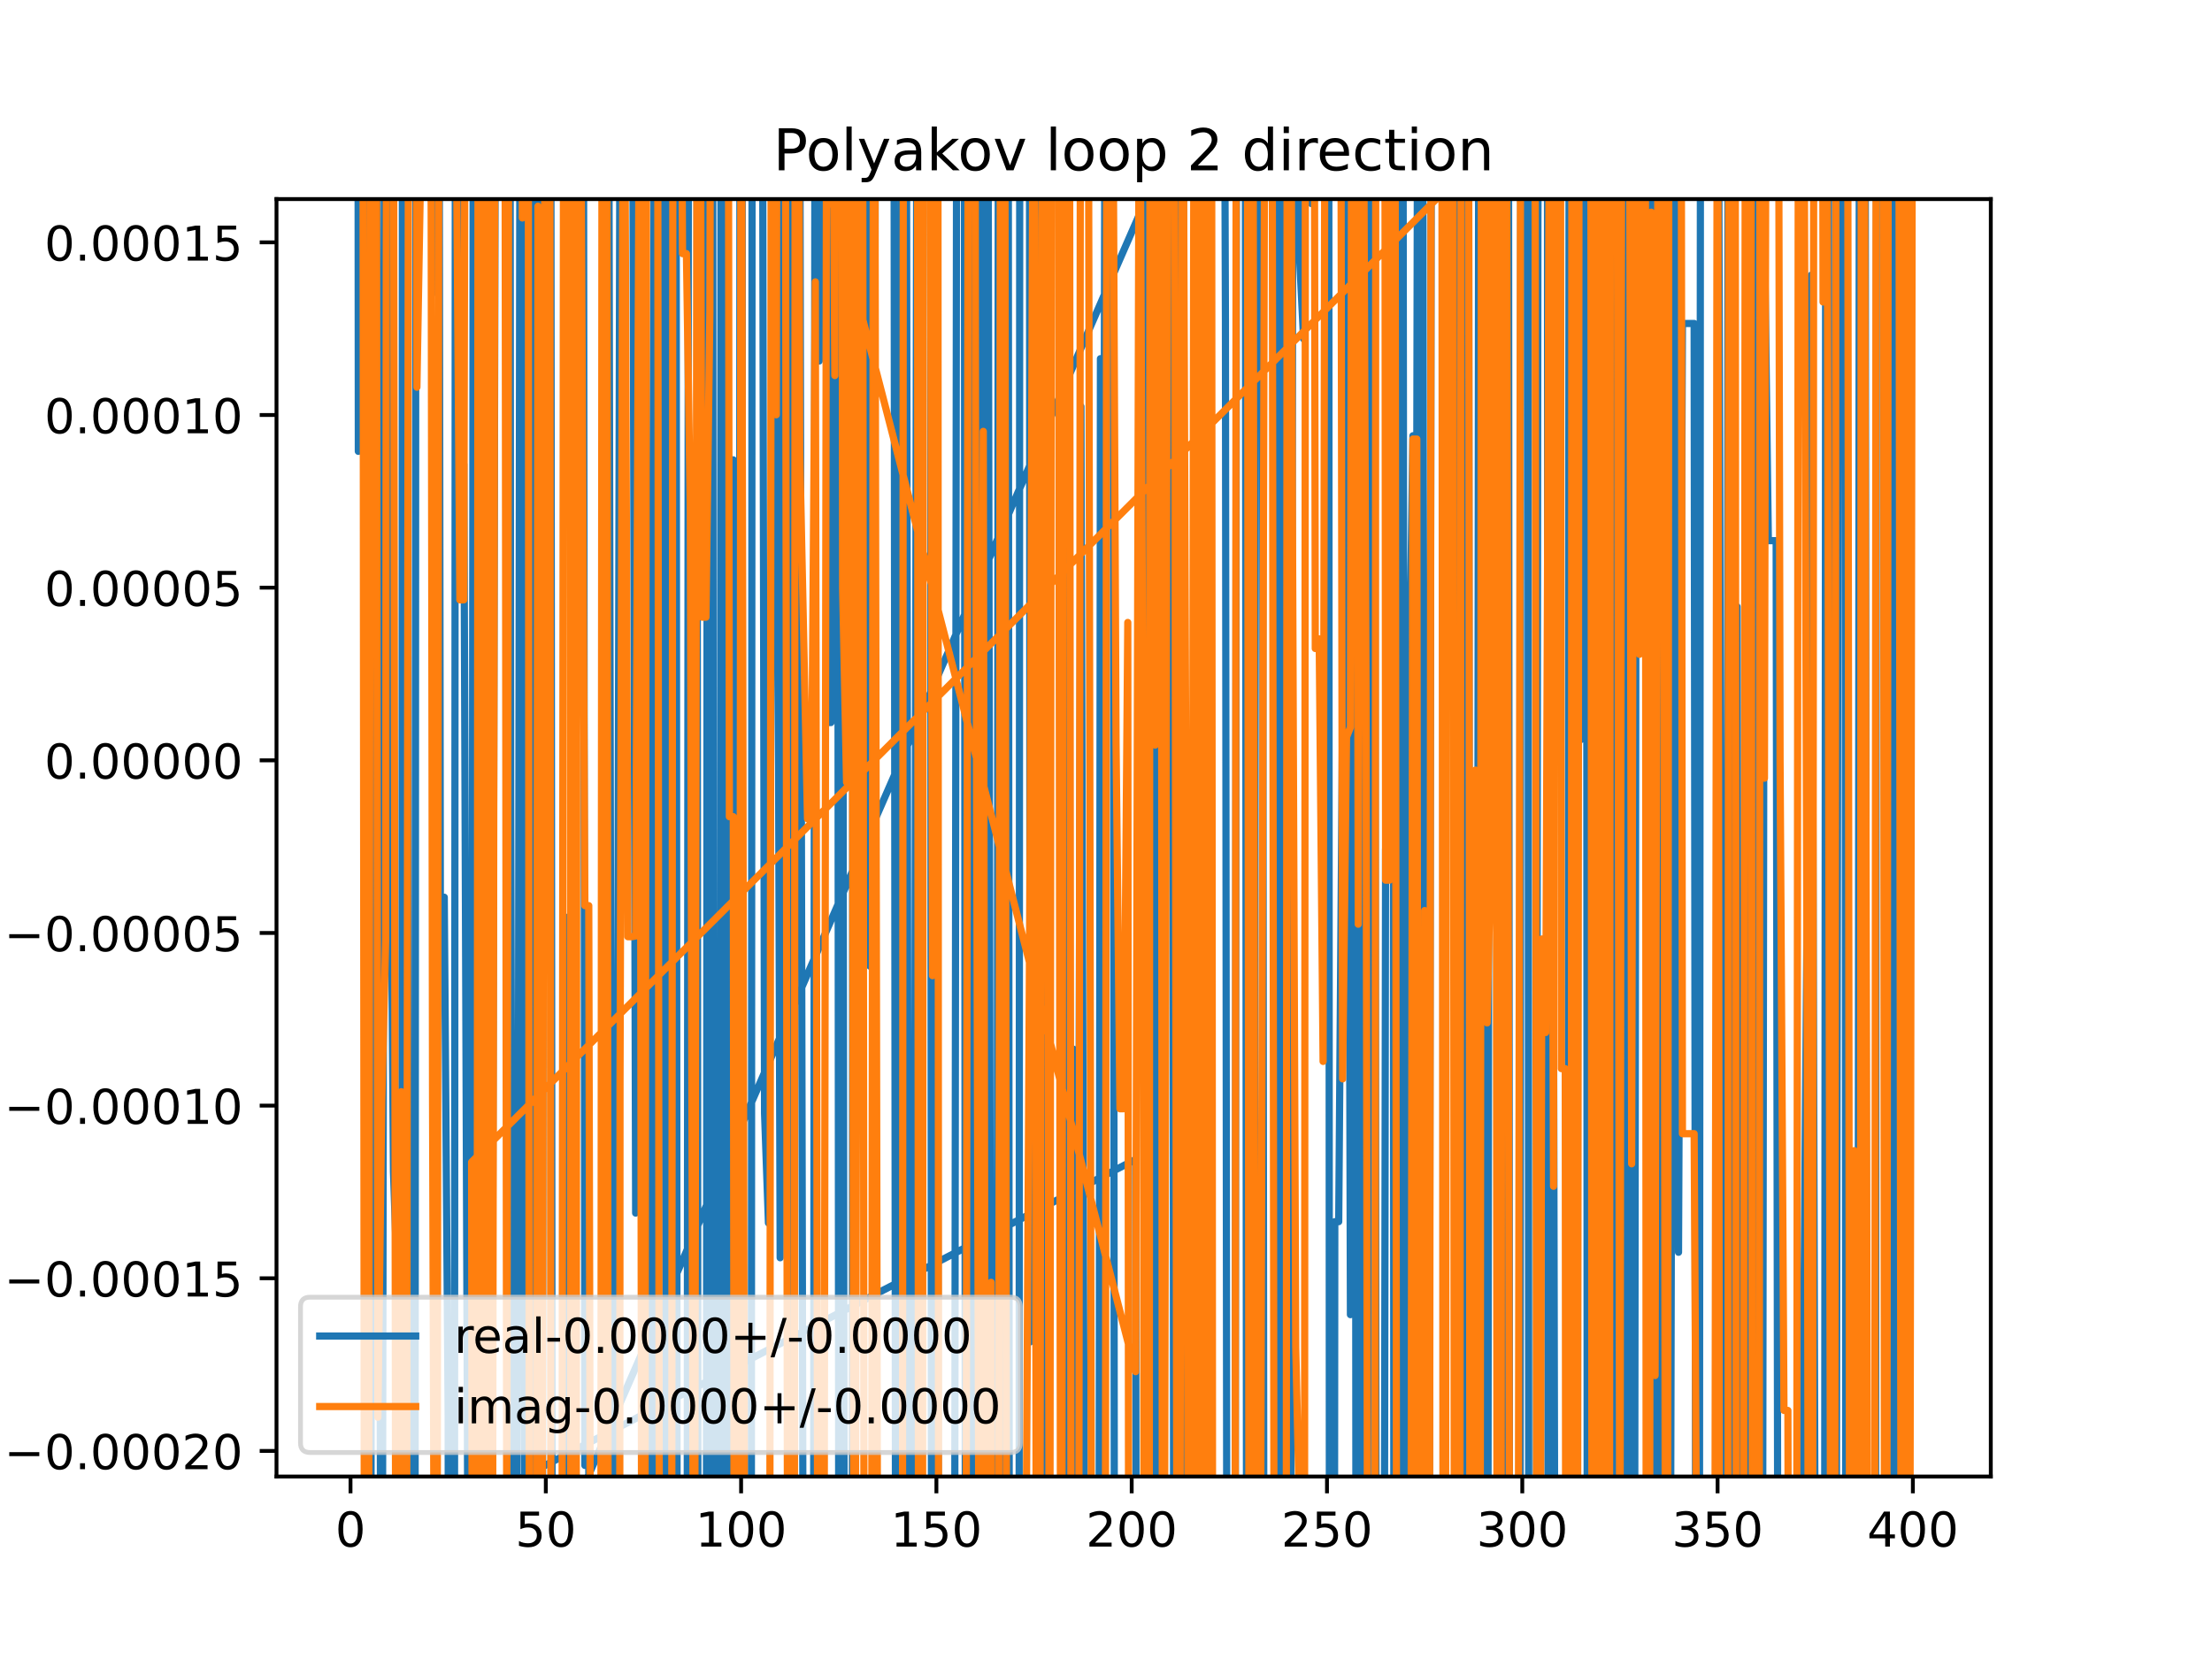 <?xml version="1.0" encoding="utf-8" standalone="no"?>
<!DOCTYPE svg PUBLIC "-//W3C//DTD SVG 1.1//EN"
  "http://www.w3.org/Graphics/SVG/1.1/DTD/svg11.dtd">
<!-- Created with matplotlib (https://matplotlib.org/) -->
<svg height="345.6pt" version="1.1" viewBox="0 0 460.8 345.6" width="460.8pt" xmlns="http://www.w3.org/2000/svg" xmlns:xlink="http://www.w3.org/1999/xlink">
 <defs>
  <style type="text/css">
*{stroke-linecap:butt;stroke-linejoin:round;}
  </style>
 </defs>
 <g id="figure_1">
  <g id="patch_1">
   <path d="M 0 345.6 
L 460.8 345.6 
L 460.8 0 
L 0 0 
z
" style="fill:#ffffff;"/>
  </g>
  <g id="axes_1">
   <g id="patch_2">
    <path d="M 57.6 307.584 
L 414.72 307.584 
L 414.72 41.472 
L 57.6 41.472 
z
" style="fill:#ffffff;"/>
   </g>
   <g id="matplotlib.axis_1">
    <g id="xtick_1">
     <g id="line2d_1">
      <defs>
       <path d="M 0 0 
L 0 3.5 
" id="m5daf666ba9" style="stroke:#000000;stroke-width:0.8;"/>
      </defs>
      <g>
       <use style="stroke:#000000;stroke-width:0.8;" x="73.019" xlink:href="#m5daf666ba9" y="307.584"/>
      </g>
     </g>
     <g id="text_1">
      <!-- 0 -->
      <defs>
       <path d="M 31.781 66.406 
Q 24.172 66.406 20.328 58.906 
Q 16.5 51.422 16.5 36.375 
Q 16.5 21.391 20.328 13.891 
Q 24.172 6.391 31.781 6.391 
Q 39.453 6.391 43.281 13.891 
Q 47.125 21.391 47.125 36.375 
Q 47.125 51.422 43.281 58.906 
Q 39.453 66.406 31.781 66.406 
z
M 31.781 74.219 
Q 44.047 74.219 50.516 64.516 
Q 56.984 54.828 56.984 36.375 
Q 56.984 17.969 50.516 8.266 
Q 44.047 -1.422 31.781 -1.422 
Q 19.531 -1.422 13.062 8.266 
Q 6.594 17.969 6.594 36.375 
Q 6.594 54.828 13.062 64.516 
Q 19.531 74.219 31.781 74.219 
z
" id="DejaVuSans-48"/>
      </defs>
      <g transform="translate(69.838 322.182)scale(0.1 -0.1)">
       <use xlink:href="#DejaVuSans-48"/>
      </g>
     </g>
    </g>
    <g id="xtick_2">
     <g id="line2d_2">
      <g>
       <use style="stroke:#000000;stroke-width:0.8;" x="113.703" xlink:href="#m5daf666ba9" y="307.584"/>
      </g>
     </g>
     <g id="text_2">
      <!-- 50 -->
      <defs>
       <path d="M 10.797 72.906 
L 49.516 72.906 
L 49.516 64.594 
L 19.828 64.594 
L 19.828 46.734 
Q 21.969 47.469 24.109 47.828 
Q 26.266 48.188 28.422 48.188 
Q 40.625 48.188 47.75 41.5 
Q 54.891 34.812 54.891 23.391 
Q 54.891 11.625 47.562 5.094 
Q 40.234 -1.422 26.906 -1.422 
Q 22.312 -1.422 17.547 -0.641 
Q 12.797 0.141 7.719 1.703 
L 7.719 11.625 
Q 12.109 9.234 16.797 8.062 
Q 21.484 6.891 26.703 6.891 
Q 35.156 6.891 40.078 11.328 
Q 45.016 15.766 45.016 23.391 
Q 45.016 31 40.078 35.438 
Q 35.156 39.891 26.703 39.891 
Q 22.75 39.891 18.812 39.016 
Q 14.891 38.141 10.797 36.281 
z
" id="DejaVuSans-53"/>
      </defs>
      <g transform="translate(107.34 322.182)scale(0.1 -0.1)">
       <use xlink:href="#DejaVuSans-53"/>
       <use x="63.623" xlink:href="#DejaVuSans-48"/>
      </g>
     </g>
    </g>
    <g id="xtick_3">
     <g id="line2d_3">
      <g>
       <use style="stroke:#000000;stroke-width:0.8;" x="154.386" xlink:href="#m5daf666ba9" y="307.584"/>
      </g>
     </g>
     <g id="text_3">
      <!-- 100 -->
      <defs>
       <path d="M 12.406 8.297 
L 28.516 8.297 
L 28.516 63.922 
L 10.984 60.406 
L 10.984 69.391 
L 28.422 72.906 
L 38.281 72.906 
L 38.281 8.297 
L 54.391 8.297 
L 54.391 0 
L 12.406 0 
z
" id="DejaVuSans-49"/>
      </defs>
      <g transform="translate(144.842 322.182)scale(0.1 -0.1)">
       <use xlink:href="#DejaVuSans-49"/>
       <use x="63.623" xlink:href="#DejaVuSans-48"/>
       <use x="127.246" xlink:href="#DejaVuSans-48"/>
      </g>
     </g>
    </g>
    <g id="xtick_4">
     <g id="line2d_4">
      <g>
       <use style="stroke:#000000;stroke-width:0.8;" x="195.07" xlink:href="#m5daf666ba9" y="307.584"/>
      </g>
     </g>
     <g id="text_4">
      <!-- 150 -->
      <g transform="translate(185.526 322.182)scale(0.1 -0.1)">
       <use xlink:href="#DejaVuSans-49"/>
       <use x="63.623" xlink:href="#DejaVuSans-53"/>
       <use x="127.246" xlink:href="#DejaVuSans-48"/>
      </g>
     </g>
    </g>
    <g id="xtick_5">
     <g id="line2d_5">
      <g>
       <use style="stroke:#000000;stroke-width:0.8;" x="235.753" xlink:href="#m5daf666ba9" y="307.584"/>
      </g>
     </g>
     <g id="text_5">
      <!-- 200 -->
      <defs>
       <path d="M 19.188 8.297 
L 53.609 8.297 
L 53.609 0 
L 7.328 0 
L 7.328 8.297 
Q 12.938 14.109 22.625 23.891 
Q 32.328 33.688 34.812 36.531 
Q 39.547 41.844 41.422 45.531 
Q 43.312 49.219 43.312 52.781 
Q 43.312 58.594 39.234 62.25 
Q 35.156 65.922 28.609 65.922 
Q 23.969 65.922 18.812 64.312 
Q 13.672 62.703 7.812 59.422 
L 7.812 69.391 
Q 13.766 71.781 18.938 73 
Q 24.125 74.219 28.422 74.219 
Q 39.75 74.219 46.484 68.547 
Q 53.219 62.891 53.219 53.422 
Q 53.219 48.922 51.531 44.891 
Q 49.859 40.875 45.406 35.406 
Q 44.188 33.984 37.641 27.219 
Q 31.109 20.453 19.188 8.297 
z
" id="DejaVuSans-50"/>
      </defs>
      <g transform="translate(226.209 322.182)scale(0.1 -0.1)">
       <use xlink:href="#DejaVuSans-50"/>
       <use x="63.623" xlink:href="#DejaVuSans-48"/>
       <use x="127.246" xlink:href="#DejaVuSans-48"/>
      </g>
     </g>
    </g>
    <g id="xtick_6">
     <g id="line2d_6">
      <g>
       <use style="stroke:#000000;stroke-width:0.8;" x="276.437" xlink:href="#m5daf666ba9" y="307.584"/>
      </g>
     </g>
     <g id="text_6">
      <!-- 250 -->
      <g transform="translate(266.893 322.182)scale(0.1 -0.1)">
       <use xlink:href="#DejaVuSans-50"/>
       <use x="63.623" xlink:href="#DejaVuSans-53"/>
       <use x="127.246" xlink:href="#DejaVuSans-48"/>
      </g>
     </g>
    </g>
    <g id="xtick_7">
     <g id="line2d_7">
      <g>
       <use style="stroke:#000000;stroke-width:0.8;" x="317.12" xlink:href="#m5daf666ba9" y="307.584"/>
      </g>
     </g>
     <g id="text_7">
      <!-- 300 -->
      <defs>
       <path d="M 40.578 39.312 
Q 47.656 37.797 51.625 33 
Q 55.609 28.219 55.609 21.188 
Q 55.609 10.406 48.188 4.484 
Q 40.766 -1.422 27.094 -1.422 
Q 22.516 -1.422 17.656 -0.516 
Q 12.797 0.391 7.625 2.203 
L 7.625 11.719 
Q 11.719 9.328 16.594 8.109 
Q 21.484 6.891 26.812 6.891 
Q 36.078 6.891 40.938 10.547 
Q 45.797 14.203 45.797 21.188 
Q 45.797 27.641 41.281 31.266 
Q 36.766 34.906 28.719 34.906 
L 20.219 34.906 
L 20.219 43.016 
L 29.109 43.016 
Q 36.375 43.016 40.234 45.922 
Q 44.094 48.828 44.094 54.297 
Q 44.094 59.906 40.109 62.906 
Q 36.141 65.922 28.719 65.922 
Q 24.656 65.922 20.016 65.031 
Q 15.375 64.156 9.812 62.312 
L 9.812 71.094 
Q 15.438 72.656 20.344 73.438 
Q 25.25 74.219 29.594 74.219 
Q 40.828 74.219 47.359 69.109 
Q 53.906 64.016 53.906 55.328 
Q 53.906 49.266 50.438 45.094 
Q 46.969 40.922 40.578 39.312 
z
" id="DejaVuSans-51"/>
      </defs>
      <g transform="translate(307.576 322.182)scale(0.1 -0.1)">
       <use xlink:href="#DejaVuSans-51"/>
       <use x="63.623" xlink:href="#DejaVuSans-48"/>
       <use x="127.246" xlink:href="#DejaVuSans-48"/>
      </g>
     </g>
    </g>
    <g id="xtick_8">
     <g id="line2d_8">
      <g>
       <use style="stroke:#000000;stroke-width:0.8;" x="357.804" xlink:href="#m5daf666ba9" y="307.584"/>
      </g>
     </g>
     <g id="text_8">
      <!-- 350 -->
      <g transform="translate(348.26 322.182)scale(0.1 -0.1)">
       <use xlink:href="#DejaVuSans-51"/>
       <use x="63.623" xlink:href="#DejaVuSans-53"/>
       <use x="127.246" xlink:href="#DejaVuSans-48"/>
      </g>
     </g>
    </g>
    <g id="xtick_9">
     <g id="line2d_9">
      <g>
       <use style="stroke:#000000;stroke-width:0.8;" x="398.487" xlink:href="#m5daf666ba9" y="307.584"/>
      </g>
     </g>
     <g id="text_9">
      <!-- 400 -->
      <defs>
       <path d="M 37.797 64.312 
L 12.891 25.391 
L 37.797 25.391 
z
M 35.203 72.906 
L 47.609 72.906 
L 47.609 25.391 
L 58.016 25.391 
L 58.016 17.188 
L 47.609 17.188 
L 47.609 0 
L 37.797 0 
L 37.797 17.188 
L 4.891 17.188 
L 4.891 26.703 
z
" id="DejaVuSans-52"/>
      </defs>
      <g transform="translate(388.944 322.182)scale(0.1 -0.1)">
       <use xlink:href="#DejaVuSans-52"/>
       <use x="63.623" xlink:href="#DejaVuSans-48"/>
       <use x="127.246" xlink:href="#DejaVuSans-48"/>
      </g>
     </g>
    </g>
   </g>
   <g id="matplotlib.axis_2">
    <g id="ytick_1">
     <g id="line2d_10">
      <defs>
       <path d="M 0 0 
L -3.5 0 
" id="md04ddd811f" style="stroke:#000000;stroke-width:0.8;"/>
      </defs>
      <g>
       <use style="stroke:#000000;stroke-width:0.8;" x="57.6" xlink:href="#md04ddd811f" y="302.259"/>
      </g>
     </g>
     <g id="text_10">
      <!-- −0.00020 -->
      <defs>
       <path d="M 10.594 35.5 
L 73.188 35.5 
L 73.188 27.203 
L 10.594 27.203 
z
" id="DejaVuSans-8722"/>
       <path d="M 10.688 12.406 
L 21 12.406 
L 21 0 
L 10.688 0 
z
" id="DejaVuSans-46"/>
      </defs>
      <g transform="translate(0.867 306.058)scale(0.1 -0.1)">
       <use xlink:href="#DejaVuSans-8722"/>
       <use x="83.789" xlink:href="#DejaVuSans-48"/>
       <use x="147.412" xlink:href="#DejaVuSans-46"/>
       <use x="179.199" xlink:href="#DejaVuSans-48"/>
       <use x="242.822" xlink:href="#DejaVuSans-48"/>
       <use x="306.445" xlink:href="#DejaVuSans-48"/>
       <use x="370.068" xlink:href="#DejaVuSans-50"/>
       <use x="433.691" xlink:href="#DejaVuSans-48"/>
      </g>
     </g>
    </g>
    <g id="ytick_2">
     <g id="line2d_11">
      <g>
       <use style="stroke:#000000;stroke-width:0.8;" x="57.6" xlink:href="#md04ddd811f" y="266.292"/>
      </g>
     </g>
     <g id="text_11">
      <!-- −0.00015 -->
      <g transform="translate(0.867 270.091)scale(0.1 -0.1)">
       <use xlink:href="#DejaVuSans-8722"/>
       <use x="83.789" xlink:href="#DejaVuSans-48"/>
       <use x="147.412" xlink:href="#DejaVuSans-46"/>
       <use x="179.199" xlink:href="#DejaVuSans-48"/>
       <use x="242.822" xlink:href="#DejaVuSans-48"/>
       <use x="306.445" xlink:href="#DejaVuSans-48"/>
       <use x="370.068" xlink:href="#DejaVuSans-49"/>
       <use x="433.691" xlink:href="#DejaVuSans-53"/>
      </g>
     </g>
    </g>
    <g id="ytick_3">
     <g id="line2d_12">
      <g>
       <use style="stroke:#000000;stroke-width:0.8;" x="57.6" xlink:href="#md04ddd811f" y="230.325"/>
      </g>
     </g>
     <g id="text_12">
      <!-- −0.00010 -->
      <g transform="translate(0.867 234.124)scale(0.1 -0.1)">
       <use xlink:href="#DejaVuSans-8722"/>
       <use x="83.789" xlink:href="#DejaVuSans-48"/>
       <use x="147.412" xlink:href="#DejaVuSans-46"/>
       <use x="179.199" xlink:href="#DejaVuSans-48"/>
       <use x="242.822" xlink:href="#DejaVuSans-48"/>
       <use x="306.445" xlink:href="#DejaVuSans-48"/>
       <use x="370.068" xlink:href="#DejaVuSans-49"/>
       <use x="433.691" xlink:href="#DejaVuSans-48"/>
      </g>
     </g>
    </g>
    <g id="ytick_4">
     <g id="line2d_13">
      <g>
       <use style="stroke:#000000;stroke-width:0.8;" x="57.6" xlink:href="#md04ddd811f" y="194.358"/>
      </g>
     </g>
     <g id="text_13">
      <!-- −0.00005 -->
      <g transform="translate(0.867 198.157)scale(0.1 -0.1)">
       <use xlink:href="#DejaVuSans-8722"/>
       <use x="83.789" xlink:href="#DejaVuSans-48"/>
       <use x="147.412" xlink:href="#DejaVuSans-46"/>
       <use x="179.199" xlink:href="#DejaVuSans-48"/>
       <use x="242.822" xlink:href="#DejaVuSans-48"/>
       <use x="306.445" xlink:href="#DejaVuSans-48"/>
       <use x="370.068" xlink:href="#DejaVuSans-48"/>
       <use x="433.691" xlink:href="#DejaVuSans-53"/>
      </g>
     </g>
    </g>
    <g id="ytick_5">
     <g id="line2d_14">
      <g>
       <use style="stroke:#000000;stroke-width:0.8;" x="57.6" xlink:href="#md04ddd811f" y="158.391"/>
      </g>
     </g>
     <g id="text_14">
      <!-- 0.00000 -->
      <g transform="translate(9.247 162.19)scale(0.1 -0.1)">
       <use xlink:href="#DejaVuSans-48"/>
       <use x="63.623" xlink:href="#DejaVuSans-46"/>
       <use x="95.41" xlink:href="#DejaVuSans-48"/>
       <use x="159.033" xlink:href="#DejaVuSans-48"/>
       <use x="222.656" xlink:href="#DejaVuSans-48"/>
       <use x="286.279" xlink:href="#DejaVuSans-48"/>
       <use x="349.902" xlink:href="#DejaVuSans-48"/>
      </g>
     </g>
    </g>
    <g id="ytick_6">
     <g id="line2d_15">
      <g>
       <use style="stroke:#000000;stroke-width:0.8;" x="57.6" xlink:href="#md04ddd811f" y="122.424"/>
      </g>
     </g>
     <g id="text_15">
      <!-- 0.00005 -->
      <g transform="translate(9.247 126.223)scale(0.1 -0.1)">
       <use xlink:href="#DejaVuSans-48"/>
       <use x="63.623" xlink:href="#DejaVuSans-46"/>
       <use x="95.41" xlink:href="#DejaVuSans-48"/>
       <use x="159.033" xlink:href="#DejaVuSans-48"/>
       <use x="222.656" xlink:href="#DejaVuSans-48"/>
       <use x="286.279" xlink:href="#DejaVuSans-48"/>
       <use x="349.902" xlink:href="#DejaVuSans-53"/>
      </g>
     </g>
    </g>
    <g id="ytick_7">
     <g id="line2d_16">
      <g>
       <use style="stroke:#000000;stroke-width:0.8;" x="57.6" xlink:href="#md04ddd811f" y="86.457"/>
      </g>
     </g>
     <g id="text_16">
      <!-- 0.00010 -->
      <g transform="translate(9.247 90.256)scale(0.1 -0.1)">
       <use xlink:href="#DejaVuSans-48"/>
       <use x="63.623" xlink:href="#DejaVuSans-46"/>
       <use x="95.41" xlink:href="#DejaVuSans-48"/>
       <use x="159.033" xlink:href="#DejaVuSans-48"/>
       <use x="222.656" xlink:href="#DejaVuSans-48"/>
       <use x="286.279" xlink:href="#DejaVuSans-49"/>
       <use x="349.902" xlink:href="#DejaVuSans-48"/>
      </g>
     </g>
    </g>
    <g id="ytick_8">
     <g id="line2d_17">
      <g>
       <use style="stroke:#000000;stroke-width:0.8;" x="57.6" xlink:href="#md04ddd811f" y="50.49"/>
      </g>
     </g>
     <g id="text_17">
      <!-- 0.00015 -->
      <g transform="translate(9.247 54.289)scale(0.1 -0.1)">
       <use xlink:href="#DejaVuSans-48"/>
       <use x="63.623" xlink:href="#DejaVuSans-46"/>
       <use x="95.41" xlink:href="#DejaVuSans-48"/>
       <use x="159.033" xlink:href="#DejaVuSans-48"/>
       <use x="222.656" xlink:href="#DejaVuSans-48"/>
       <use x="286.279" xlink:href="#DejaVuSans-49"/>
       <use x="349.902" xlink:href="#DejaVuSans-53"/>
      </g>
     </g>
    </g>
   </g>
   <g id="line2d_18">
    <path clip-path="url(#p6f5a06dd88)" d="M 74.569 -1 
L 74.646 94.024 
L 74.744 -1 
M 76.078 -1 
L 76.274 219.633 
L 76.548 346.6 
M 77.27 346.6 
L 77.525 -1 
M 78.567 -1 
L 78.715 113.496 
L 79.354 346.6 
M 79.638 346.6 
L 80.238 -1 
M 80.586 -1 
L 81.156 140.872 
L 81.969 244.145 
L 82.783 267.999 
L 83.029 346.6 
M 83.681 346.6 
L 83.843 -1 
M 84.926 -1 
L 85.073 346.6 
M 86.455 346.6 
L 86.64 -1 
M 89.56 -1 
L 90.106 61.071 
L 90.22 -1 
M 91.465 -1 
L 91.733 186.908 
L 92.547 186.908 
L 93.361 295.095 
L 93.407 346.6 
M 94.667 346.6 
L 94.867 -1 
M 95.544 -1 
L 95.802 96.724 
L 96.616 96.724 
L 97.429 313.631 
L 236.567 241.522 
L 236.695 346.6 
M 238.327 346.6 
L 238.667 -1 
M 240.295 -1 
L 240.623 346.6 
M 240.696 346.6 
L 241.449 185.312 
L 241.764 -1 
M 242.835 -1 
L 243.076 123.403 
L 243.261 -1 
M 244.228 -1 
L 244.505 346.6 
M 245.015 346.6 
L 245.452 -1 
M 245.632 -1 
L 246.331 313.187 
L 246.569 -1 
M 249.876 -1 
L 250.04 346.6 
M 251.153 346.6 
L 251.558 -1 
M 255.059 -1 
L 255.281 66.917 
L 255.577 346.6 
M 257.31 346.6 
L 257.595 -1 
M 259.408 -1 
L 259.693 346.6 
M 261.245 346.6 
L 261.623 -1 
M 262.934 -1 
L 263.301 346.6 
M 266.094 346.6 
L 266.252 -1 
M 267.069 -1 
L 267.219 346.6 
M 268.851 346.6 
L 269.355 -1 
M 270.644 -1 
L 270.741 53.993 
L 271.555 70.592 
L 271.699 -1 
M 273.088 -1 
L 273.182 42.406 
L 273.249 -1 
M 276.806 -1 
L 276.94 346.6 
M 277.981 346.6 
L 278.064 254.496 
L 278.878 254.496 
L 279.691 147.795 
L 280.41 -1 
M 280.559 -1 
L 281.319 273.865 
L 281.86 -1 
M 282.232 -1 
L 282.481 346.6 
M 283.288 346.6 
L 283.471 -1 
M 284.161 -1 
L 284.415 346.6 
M 284.871 346.6 
L 285.349 -1 
M 286.32 -1 
L 286.675 346.6 
M 288.367 346.6 
L 288.642 176.874 
L 289.455 176.874 
L 290.269 157.954 
L 290.38 346.6 
M 291.607 346.6 
L 291.76 -1 
M 292.257 -1 
L 292.659 346.6 
M 292.859 346.6 
L 293.524 147.846 
L 294.337 90.774 
L 295.151 90.774 
L 295.334 -1 
M 296.372 -1 
L 296.778 315.393 
L 296.983 346.6 
M 297.72 346.6 
L 298.198 -1 
M 300.789 -1 
L 300.847 49.463 
L 300.975 -1 
M 302.958 -1 
L 303.288 183.291 
L 304.101 300.867 
L 304.263 346.6 
M 305.096 346.6 
L 305.436 -1 
M 305.934 -1 
L 306.174 346.6 
M 307.697 346.6 
L 308.06 -1 
M 308.461 -1 
L 309.4 346.6 
M 309.949 346.6 
L 310.297 -1 
M 312.838 -1 
L 313.043 346.6 
M 313.064 346.6 
L 313.365 -1 
M 314.24 -1 
L 314.465 346.6 
M 316.659 346.6 
L 316.827 -1 
M 318.279 -1 
L 318.476 346.6 
M 320.042 346.6 
L 320.375 45.654 
L 320.58 -1 
M 322.359 -1 
L 322.481 346.6 
M 323.527 346.6 
L 323.63 208.657 
L 323.924 346.6 
M 326.573 346.6 
L 326.884 14.571 
L 327.698 48.654 
L 327.906 -1 
M 328.905 -1 
L 329.325 154.069 
L 329.466 -1 
M 330.488 -1 
L 330.652 346.6 
M 332.12 346.6 
L 332.378 -1 
M 333.465 -1 
L 333.752 346.6 
M 336.341 346.6 
L 336.602 -1 
M 337.09 -1 
L 337.462 51.264 
L 337.826 346.6 
M 338.53 346.6 
L 338.772 -1 
M 339.364 -1 
L 339.575 346.6 
M 340.509 346.6 
L 340.939 -1 
M 343.884 -1 
L 343.971 100.361 
L 344.396 346.6 
M 345.02 346.6 
L 345.382 -1 
M 345.854 -1 
L 346.28 346.6 
M 346.648 346.6 
L 347.226 82.849 
L 348.04 310.841 
L 348.792 -1 
M 348.925 -1 
L 349.667 260.871 
L 350.481 67.382 
L 352.922 67.382 
L 353.25 346.6 
M 354.015 346.6 
L 354.25 -1 
M 357.961 -1 
L 358.617 240 
L 358.712 346.6 
M 359.813 346.6 
L 359.977 -1 
M 360.62 -1 
L 360.85 346.6 
M 361.538 346.6 
L 361.872 126.402 
L 362.274 346.6 
M 363.679 346.6 
L 363.972 -1 
M 365.413 -1 
L 365.928 346.6 
M 367.163 346.6 
L 367.568 48.773 
L 368.381 112.636 
L 370.009 112.636 
L 370.363 346.6 
M 371.564 346.6 
L 371.636 317.052 
L 372.45 317.052 
L 372.519 346.6 
M 375.589 346.6 
L 375.704 281.795 
L 376.518 181.935 
L 377.332 57.308 
L 378.146 336.569 
L 378.959 336.569 
L 378.977 346.6 
M 380.099 346.6 
L 380.356 -1 
M 380.891 -1 
L 381.228 346.6 
M 382.505 346.6 
L 383.048 -1 
M 384.353 -1 
L 384.508 346.6 
M 386.208 346.6 
L 386.282 307.346 
L 387.096 276.618 
L 387.355 -1 
M 388.539 -1 
L 388.855 346.6 
M 390.699 346.6 
L 390.923 -1 
M 392.559 -1 
L 393.135 346.6 
M 393.945 346.6 
L 394.353 -1 
M 394.471 -1 
L 394.794 346.6 
M 395.583 346.6 
L 395.841 -1 
M 396.497 -1 
L 396.86 220.5 
L 397.059 -1 
M 257.317 -1 
L 105.459 346.6 
M 98.259 346.6 
L 98.604 -1 
M 99.975 -1 
L 100.684 345.693 
L 101.21 -1 
M 101.758 -1 
L 102.237 346.6 
M 102.433 346.6 
L 103.125 42.58 
L 103.491 -1 
M 106.249 -1 
L 106.38 165.468 
L 106.888 346.6 
M 107.574 346.6 
L 108.007 223.419 
L 108.345 -1 
M 109.063 -1 
L 109.329 346.6 
M 110.867 346.6 
L 111.072 -1 
M 111.69 -1 
L 112.075 287.6 
L 112.275 346.6 
M 113.002 346.6 
L 113.217 -1 
M 114.738 -1 
L 115.044 346.6 
M 117.454 346.6 
L 117.771 191.045 
L 117.971 346.6 
M 119.566 346.6 
L 119.827 -1 
M 121.536 -1 
L 121.839 305.275 
L 122.653 305.275 
L 122.82 346.6 
M 125.417 346.6 
L 125.571 -1 
M 126.787 -1 
L 127.517 346.6 
M 128.37 346.6 
L 129.202 -1 
M 131.765 -1 
L 132.417 252.708 
L 133.101 -1 
M 134.525 -1 
L 134.858 247.53 
L 135.287 346.6 
M 135.8 346.6 
L 136.3 -1 
M 138.225 -1 
L 138.824 346.6 
M 138.996 346.6 
L 139.405 -1 
M 140.838 -1 
L 141.066 346.6 
M 143.137 346.6 
L 143.428 -1 
M 145.186 -1 
L 145.399 346.6 
M 147.152 346.6 
L 147.367 -1 
M 148.451 -1 
L 148.696 346.6 
M 149.997 346.6 
L 150.212 -1 
M 150.452 -1 
L 150.724 346.6 
M 151.681 346.6 
L 151.945 95.795 
L 152.759 95.795 
L 152.951 346.6 
M 153.98 346.6 
L 154.156 -1 
M 154.595 -1 
L 154.754 346.6 
M 156.508 346.6 
L 156.684 -1 
M 158.821 -1 
L 159.268 231.94 
L 160.082 254.762 
L 160.895 83.896 
L 161.709 11.805 
L 162.523 262.013 
L 162.897 -1 
M 164.192 -1 
L 164.453 346.6 
M 165.376 346.6 
L 165.588 -1 
M 166.574 -1 
L 166.591 5.531 
L 167.323 346.6 
M 169.472 346.6 
L 169.779 -1 
M 170.25 -1 
L 170.66 75.207 
L 170.727 -1 
M 172.163 -1 
L 172.287 150.519 
L 173.101 150.519 
L 173.25 -1 
M 174.458 -1 
L 174.728 333.705 
L 175.542 90.949 
L 175.884 346.6 
M 177.561 346.6 
L 177.704 -1 
M 178.64 -1 
L 178.796 159.726 
L 179.377 -1 
M 180.853 -1 
L 181.237 201.265 
L 182.051 158.11 
L 182.401 -1 
M 186.227 -1 
L 186.572 346.6 
M 187.362 346.6 
L 187.834 -1 
M 188.805 -1 
L 189.274 346.6 
M 190.34 346.6 
L 191.034 -1 
M 193.829 -1 
L 194.057 346.6 
M 194.586 346.6 
L 194.966 -1 
M 195.157 -1 
L 195.477 346.6 
M 198.858 346.6 
L 199.31 -1 
M 200.885 -1 
L 201.109 346.6 
M 202.076 346.6 
L 202.312 -1 
M 202.513 -1 
L 202.868 346.6 
M 203.626 346.6 
L 204.02 35.347 
L 204.834 147.896 
L 205.365 -1 
M 205.796 -1 
L 206.447 346.6 
M 207.676 346.6 
L 207.987 -1 
M 208.243 -1 
L 208.718 346.6 
M 209.015 346.6 
L 209.307 -1 
M 210.031 -1 
L 210.256 346.6 
M 212.294 346.6 
L 212.44 -1 
M 214.45 -1 
L 214.598 279.541 
L 215.207 -1 
M 215.573 -1 
L 216.172 346.6 
M 216.26 346.6 
L 216.659 -1 
M 217.296 -1 
L 217.565 346.6 
M 218.32 346.6 
L 218.666 71.488 
L 219.454 -1 
M 221.78 -1 
L 222.144 346.6 
M 223.411 346.6 
L 223.548 218.538 
L 224.157 346.6 
M 224.477 346.6 
L 225.175 84.676 
L 225.969 346.6 
M 228.943 346.6 
L 229.244 74.716 
L 230.057 74.716 
L 230.231 -1 
M 231.83 -1 
L 232.158 346.6 
L 232.158 346.6 
" style="fill:none;stroke:#1f77b4;stroke-linecap:square;stroke-width:1.5;"/>
   </g>
   <g id="line2d_19">
    <path clip-path="url(#p6f5a06dd88)" d="M 75.602 -1 
L 75.909 346.6 
M 76.771 346.6 
L 77.219 -1 
M 78.391 -1 
L 78.715 295.239 
L 79.528 229.526 
L 80.342 195.707 
L 80.522 -1 
M 81.959 -1 
L 82.448 346.6 
M 83.325 346.6 
L 83.597 227.423 
L 83.868 346.6 
M 84.693 346.6 
L 85.105 -1 
M 86.707 -1 
L 86.851 80.663 
L 87.665 32.748 
L 87.747 -1 
M 89.755 -1 
L 90.106 228.659 
L 90.488 346.6 
M 91.061 346.6 
L 91.43 -1 
M 94.929 -1 
L 94.988 16.484 
L 95.802 124.953 
L 96.616 124.953 
L 96.888 -1 
M 162.219 -1 
L 236.567 285.736 
L 237.344 -1 
M 237.437 -1 
L 238.194 178.325 
L 238.326 346.6 
M 239.405 346.6 
L 239.564 -1 
M 240.458 -1 
L 240.635 155.22 
L 240.815 -1 
M 241.88 -1 
L 242.152 346.6 
M 242.553 346.6 
L 243.254 -1 
M 244.588 -1 
L 245.203 346.6 
M 245.787 346.6 
L 246.295 -1 
M 246.422 -1 
L 247.145 191.464 
L 247.565 346.6 
M 248.189 346.6 
L 248.741 -1 
M 248.797 -1 
L 249.243 346.6 
M 249.841 346.6 
L 250.173 -1 
M 250.733 -1 
L 251.213 338.954 
L 251.493 -1 
M 252.405 -1 
L 252.608 346.6 
M 257.305 346.6 
L 257.525 -1 
M 259.848 -1 
L 260.163 308.551 
L 260.882 -1 
M 261.026 -1 
L 261.444 346.6 
M 262.54 346.6 
L 263.418 31.894 
L 265.045 31.894 
L 265.416 346.6 
M 267.944 346.6 
L 268.146 -1 
M 268.93 -1 
L 269.114 76.188 
L 269.927 280.648 
L 270.741 316.611 
L 270.806 346.6 
M 271.75 346.6 
L 271.946 -1 
M 273.783 -1 
L 273.996 135.099 
L 274.809 133.092 
L 275.623 221.115 
L 276.025 -1 
M 279.309 -1 
L 279.691 224.749 
L 280.505 153.546 
L 281.319 151.528 
L 281.614 -1 
M 282.604 -1 
L 282.946 192.525 
L 283.575 -1 
M 283.987 -1 
L 284.573 145.862 
L 284.903 346.6 
M 286.433 346.6 
L 286.607 -1 
M 288.491 -1 
L 288.642 183.35 
L 289.455 183.35 
L 289.732 -1 
M 290.607 -1 
L 290.936 346.6 
M 293.918 346.6 
L 294.337 91.468 
L 295.151 91.468 
L 295.456 346.6 
M 296.559 346.6 
L 296.778 189.687 
L 297.157 346.6 
M 297.784 346.6 
L 298.154 -1 
M 300.361 -1 
L 300.62 346.6 
M 301.123 346.6 
L 301.438 -1 
M 302.68 -1 
L 302.971 346.6 
M 304.104 346.6 
L 304.404 -1 
M 305.927 -1 
L 306.223 346.6 
M 307.086 346.6 
L 307.356 160.432 
L 307.729 346.6 
M 308.345 346.6 
L 308.62 -1 
M 309.538 -1 
L 309.797 213.09 
L 310.611 174.911 
L 311.001 -1 
M 311.582 -1 
L 311.868 346.6 
M 312.671 346.6 
L 313.005 -1 
M 313.558 -1 
L 313.866 28.394 
L 314.497 346.6 
M 315.334 346.6 
L 315.493 324.322 
L 316.307 324.322 
L 316.799 -1 
M 319.757 -1 
L 320.129 346.6 
M 320.865 346.6 
L 321.189 195.607 
L 322.002 215.086 
L 322.816 8.902 
L 323.63 247.118 
L 323.835 -1 
M 325.067 -1 
L 325.257 222.617 
L 326.071 222.617 
L 326.166 346.6 
M 327.309 346.6 
L 327.468 -1 
M 328.12 -1 
L 328.411 346.6 
M 328.628 346.6 
L 328.967 -1 
M 331.395 -1 
L 331.648 346.6 
M 331.968 346.6 
L 332.4 -1 
M 332.743 -1 
L 333.133 346.6 
M 333.525 346.6 
L 333.722 -1 
M 334.623 -1 
L 334.791 346.6 
M 335.285 346.6 
L 335.478 -1 
M 336.856 -1 
L 337.452 346.6 
M 337.468 346.6 
L 337.823 -1 
M 339.446 -1 
L 339.903 242.441 
L 340.446 -1 
M 341.099 -1 
L 341.53 136.313 
L 341.654 -1 
M 342.751 -1 
L 342.936 346.6 
M 343.63 346.6 
L 343.971 44.2 
L 344.785 286.543 
L 345.442 -1 
M 346.44 -1 
L 346.94 346.6 
M 347.387 346.6 
L 347.668 -1 
M 350.228 -1 
L 350.481 236.169 
L 352.922 236.169 
L 353.549 346.6 
M 357.225 346.6 
L 357.748 -1 
M 357.842 -1 
L 358.197 346.6 
M 359.967 346.6 
L 360.141 -1 
M 361.463 -1 
L 361.72 346.6 
M 363.227 346.6 
L 363.588 -1 
M 364.736 -1 
L 365.071 346.6 
M 366.481 346.6 
L 366.638 -1 
M 367.253 -1 
L 367.568 162.109 
L 367.904 -1 
M 370.491 -1 
L 370.822 158.286 
L 371.636 293.82 
L 372.45 293.82 
L 372.571 346.6 
M 374.273 346.6 
L 374.639 -1 
M 375.764 -1 
L 376.518 230.583 
L 376.713 346.6 
M 377.595 346.6 
L 377.844 -1 
M 379.666 -1 
L 379.773 62.911 
L 380.587 11.692 
L 381.398 346.6 
M 382.215 346.6 
L 382.474 -1 
M 384.896 -1 
L 385.323 346.6 
M 385.895 346.6 
L 386.282 239.694 
L 386.394 346.6 
M 387.531 346.6 
L 387.756 -1 
M 388.356 -1 
L 389.078 346.6 
M 390.519 346.6 
L 390.858 -1 
M 392.338 -1 
L 392.574 346.6 
M 393.065 346.6 
L 393.363 -1 
M 395.556 -1 
L 396.044 346.6 
M 396.05 346.6 
L 396.778 -1 
M 396.923 -1 
L 397.49 346.6 
M 397.85 346.6 
L 398.398 -1 
M 341.763 -1 
L 98.243 242.08 
L 98.392 346.6 
M 99.37 346.6 
L 99.604 -1 
M 100.208 -1 
L 100.506 346.6 
M 100.876 346.6 
L 101.198 -1 
M 101.809 -1 
L 102.143 346.6 
M 102.583 346.6 
L 103.126 -1 
M 105.192 -1 
L 105.566 330.454 
L 105.991 -1 
M 108.752 -1 
L 108.821 45.406 
L 108.875 -1 
M 110.044 -1 
L 110.262 346.6 
M 111.722 346.6 
L 112.075 42.958 
L 112.889 345.975 
L 113.559 -1 
M 114.523 -1 
L 114.768 346.6 
M 117.068 346.6 
L 117.414 -1 
M 118.755 -1 
L 118.91 346.6 
M 120.027 346.6 
L 120.212 25.094 
L 121.026 25.094 
L 121.839 188.66 
L 122.653 188.66 
L 123.017 346.6 
M 125.162 346.6 
L 125.422 -1 
M 126.42 -1 
L 126.694 346.6 
M 129.095 346.6 
L 129.162 225.227 
L 129.861 -1 
M 130.106 -1 
L 130.79 195.131 
L 131.603 195.131 
L 132.417 194.979 
L 133.231 4.504 
L 133.68 346.6 
M 134.336 346.6 
L 134.701 -1 
M 137 -1 
L 137.299 297.416 
L 137.487 346.6 
M 139.924 346.6 
L 140.187 -1 
M 141.933 -1 
L 142.181 52.839 
L 142.995 52.839 
L 143.808 106.325 
L 144.465 346.6 
M 144.709 346.6 
L 145.234 -1 
M 145.849 -1 
L 146.249 128.568 
L 147.063 128.568 
L 147.877 64.95 
L 148.043 -1 
M 151.723 -1 
L 151.945 170.13 
L 152.759 170.13 
L 152.944 346.6 
M 154.069 346.6 
L 154.357 -1 
M 154.454 -1 
L 155.128 346.6 
M 160.357 346.6 
L 160.673 -1 
M 161.495 -1 
L 161.709 86.398 
L 161.864 -1 
M 163.604 -1 
L 164.074 346.6 
M 165.476 346.6 
L 165.644 -1 
M 166.385 -1 
L 166.591 93.469 
L 168.219 170.566 
L 169.032 170.566 
L 169.846 58.724 
L 170.369 346.6 
M 171.657 346.6 
L 172.216 -1 
M 173.39 -1 
L 173.914 78.233 
L 174.019 -1 
M 175.389 -1 
L 175.542 122.655 
L 176.355 162.982 
L 176.795 -1 
M 177.375 -1 
L 177.888 346.6 
M 178.137 346.6 
L 178.796 74.474 
L 179.131 -1 
M 179.702 -1 
L 180 346.6 
M 181.581 346.6 
L 181.953 -1 
M 182.214 -1 
L 182.834 346.6 
M 187.996 346.6 
L 188.184 -1 
M 191.113 -1 
L 191.348 346.6 
M 192.179 346.6 
L 192.362 -1 
M 193.745 -1 
L 194.256 203.249 
L 194.427 -1 
M 195.383 -1 
L 195.526 346.6 
M 199.137 346.6 
L 199.138 346.002 
L 199.14 346.6 
M 201.245 346.6 
L 201.719 -1 
M 203.117 -1 
L 203.206 84.182 
L 203.983 346.6 
M 204.058 346.6 
L 204.834 89.865 
L 205.282 346.6 
M 206.237 346.6 
L 206.461 267.135 
L 206.547 346.6 
M 208.016 346.6 
L 208.432 -1 
M 209.315 -1 
L 209.687 346.6 
M 212.744 346.6 
L 212.97 319.574 
L 213.784 319.574 
L 214.598 174.906 
L 215.269 -1 
M 215.457 -1 
L 215.878 346.6 
M 216.622 346.6 
L 217.039 45.946 
L 217.493 -1 
M 217.924 -1 
L 218.594 346.6 
M 218.703 346.6 
L 219.049 -1 
M 220.454 -1 
L 220.95 346.6 
M 221.203 346.6 
L 221.504 -1 
M 222.796 -1 
L 223.124 346.6 
M 224.728 346.6 
L 225.084 -1 
M 226.738 -1 
L 226.803 43.725 
L 227.394 346.6 
M 230.265 346.6 
L 230.569 -1 
M 231.767 -1 
L 232.498 154.837 
L 233.312 230.974 
L 234.126 230.974 
L 234.939 129.666 
L 235.118 346.6 
L 235.118 346.6 
" style="fill:none;stroke:#ff7f0e;stroke-linecap:square;stroke-width:1.5;"/>
   </g>
   <g id="patch_3">
    <path d="M 57.6 307.584 
L 57.6 41.472 
" style="fill:none;stroke:#000000;stroke-linecap:square;stroke-linejoin:miter;stroke-width:0.8;"/>
   </g>
   <g id="patch_4">
    <path d="M 414.72 307.584 
L 414.72 41.472 
" style="fill:none;stroke:#000000;stroke-linecap:square;stroke-linejoin:miter;stroke-width:0.8;"/>
   </g>
   <g id="patch_5">
    <path d="M 57.6 307.584 
L 414.72 307.584 
" style="fill:none;stroke:#000000;stroke-linecap:square;stroke-linejoin:miter;stroke-width:0.8;"/>
   </g>
   <g id="patch_6">
    <path d="M 57.6 41.472 
L 414.72 41.472 
" style="fill:none;stroke:#000000;stroke-linecap:square;stroke-linejoin:miter;stroke-width:0.8;"/>
   </g>
   <g id="text_18">
    <!-- Polyakov loop 2 direction -->
    <defs>
     <path d="M 19.672 64.797 
L 19.672 37.406 
L 32.078 37.406 
Q 38.969 37.406 42.719 40.969 
Q 46.484 44.531 46.484 51.125 
Q 46.484 57.672 42.719 61.234 
Q 38.969 64.797 32.078 64.797 
z
M 9.812 72.906 
L 32.078 72.906 
Q 44.344 72.906 50.609 67.359 
Q 56.891 61.812 56.891 51.125 
Q 56.891 40.328 50.609 34.812 
Q 44.344 29.297 32.078 29.297 
L 19.672 29.297 
L 19.672 0 
L 9.812 0 
z
" id="DejaVuSans-80"/>
     <path d="M 30.609 48.391 
Q 23.391 48.391 19.188 42.75 
Q 14.984 37.109 14.984 27.297 
Q 14.984 17.484 19.156 11.844 
Q 23.344 6.203 30.609 6.203 
Q 37.797 6.203 41.984 11.859 
Q 46.188 17.531 46.188 27.297 
Q 46.188 37.016 41.984 42.703 
Q 37.797 48.391 30.609 48.391 
z
M 30.609 56 
Q 42.328 56 49.016 48.375 
Q 55.719 40.766 55.719 27.297 
Q 55.719 13.875 49.016 6.219 
Q 42.328 -1.422 30.609 -1.422 
Q 18.844 -1.422 12.172 6.219 
Q 5.516 13.875 5.516 27.297 
Q 5.516 40.766 12.172 48.375 
Q 18.844 56 30.609 56 
z
" id="DejaVuSans-111"/>
     <path d="M 9.422 75.984 
L 18.406 75.984 
L 18.406 0 
L 9.422 0 
z
" id="DejaVuSans-108"/>
     <path d="M 32.172 -5.078 
Q 28.375 -14.844 24.75 -17.812 
Q 21.141 -20.797 15.094 -20.797 
L 7.906 -20.797 
L 7.906 -13.281 
L 13.188 -13.281 
Q 16.891 -13.281 18.938 -11.516 
Q 21 -9.766 23.484 -3.219 
L 25.094 0.875 
L 2.984 54.688 
L 12.5 54.688 
L 29.594 11.922 
L 46.688 54.688 
L 56.203 54.688 
z
" id="DejaVuSans-121"/>
     <path d="M 34.281 27.484 
Q 23.391 27.484 19.188 25 
Q 14.984 22.516 14.984 16.5 
Q 14.984 11.719 18.141 8.906 
Q 21.297 6.109 26.703 6.109 
Q 34.188 6.109 38.703 11.406 
Q 43.219 16.703 43.219 25.484 
L 43.219 27.484 
z
M 52.203 31.203 
L 52.203 0 
L 43.219 0 
L 43.219 8.297 
Q 40.141 3.328 35.547 0.953 
Q 30.953 -1.422 24.312 -1.422 
Q 15.922 -1.422 10.953 3.297 
Q 6 8.016 6 15.922 
Q 6 25.141 12.172 29.828 
Q 18.359 34.516 30.609 34.516 
L 43.219 34.516 
L 43.219 35.406 
Q 43.219 41.609 39.141 45 
Q 35.062 48.391 27.688 48.391 
Q 23 48.391 18.547 47.266 
Q 14.109 46.141 10.016 43.891 
L 10.016 52.203 
Q 14.938 54.109 19.578 55.047 
Q 24.219 56 28.609 56 
Q 40.484 56 46.344 49.844 
Q 52.203 43.703 52.203 31.203 
z
" id="DejaVuSans-97"/>
     <path d="M 9.078 75.984 
L 18.109 75.984 
L 18.109 31.109 
L 44.922 54.688 
L 56.391 54.688 
L 27.391 29.109 
L 57.625 0 
L 45.906 0 
L 18.109 26.703 
L 18.109 0 
L 9.078 0 
z
" id="DejaVuSans-107"/>
     <path d="M 2.984 54.688 
L 12.5 54.688 
L 29.594 8.797 
L 46.688 54.688 
L 56.203 54.688 
L 35.688 0 
L 23.484 0 
z
" id="DejaVuSans-118"/>
     <path id="DejaVuSans-32"/>
     <path d="M 18.109 8.203 
L 18.109 -20.797 
L 9.078 -20.797 
L 9.078 54.688 
L 18.109 54.688 
L 18.109 46.391 
Q 20.953 51.266 25.266 53.625 
Q 29.594 56 35.594 56 
Q 45.562 56 51.781 48.094 
Q 58.016 40.188 58.016 27.297 
Q 58.016 14.406 51.781 6.484 
Q 45.562 -1.422 35.594 -1.422 
Q 29.594 -1.422 25.266 0.953 
Q 20.953 3.328 18.109 8.203 
z
M 48.688 27.297 
Q 48.688 37.203 44.609 42.844 
Q 40.531 48.484 33.406 48.484 
Q 26.266 48.484 22.188 42.844 
Q 18.109 37.203 18.109 27.297 
Q 18.109 17.391 22.188 11.75 
Q 26.266 6.109 33.406 6.109 
Q 40.531 6.109 44.609 11.75 
Q 48.688 17.391 48.688 27.297 
z
" id="DejaVuSans-112"/>
     <path d="M 45.406 46.391 
L 45.406 75.984 
L 54.391 75.984 
L 54.391 0 
L 45.406 0 
L 45.406 8.203 
Q 42.578 3.328 38.25 0.953 
Q 33.938 -1.422 27.875 -1.422 
Q 17.969 -1.422 11.734 6.484 
Q 5.516 14.406 5.516 27.297 
Q 5.516 40.188 11.734 48.094 
Q 17.969 56 27.875 56 
Q 33.938 56 38.25 53.625 
Q 42.578 51.266 45.406 46.391 
z
M 14.797 27.297 
Q 14.797 17.391 18.875 11.75 
Q 22.953 6.109 30.078 6.109 
Q 37.203 6.109 41.297 11.75 
Q 45.406 17.391 45.406 27.297 
Q 45.406 37.203 41.297 42.844 
Q 37.203 48.484 30.078 48.484 
Q 22.953 48.484 18.875 42.844 
Q 14.797 37.203 14.797 27.297 
z
" id="DejaVuSans-100"/>
     <path d="M 9.422 54.688 
L 18.406 54.688 
L 18.406 0 
L 9.422 0 
z
M 9.422 75.984 
L 18.406 75.984 
L 18.406 64.594 
L 9.422 64.594 
z
" id="DejaVuSans-105"/>
     <path d="M 41.109 46.297 
Q 39.594 47.172 37.812 47.578 
Q 36.031 48 33.891 48 
Q 26.266 48 22.188 43.047 
Q 18.109 38.094 18.109 28.812 
L 18.109 0 
L 9.078 0 
L 9.078 54.688 
L 18.109 54.688 
L 18.109 46.188 
Q 20.953 51.172 25.484 53.578 
Q 30.031 56 36.531 56 
Q 37.453 56 38.578 55.875 
Q 39.703 55.766 41.062 55.516 
z
" id="DejaVuSans-114"/>
     <path d="M 56.203 29.594 
L 56.203 25.203 
L 14.891 25.203 
Q 15.484 15.922 20.484 11.062 
Q 25.484 6.203 34.422 6.203 
Q 39.594 6.203 44.453 7.469 
Q 49.312 8.734 54.109 11.281 
L 54.109 2.781 
Q 49.266 0.734 44.188 -0.344 
Q 39.109 -1.422 33.891 -1.422 
Q 20.797 -1.422 13.156 6.188 
Q 5.516 13.812 5.516 26.812 
Q 5.516 40.234 12.766 48.109 
Q 20.016 56 32.328 56 
Q 43.359 56 49.781 48.891 
Q 56.203 41.797 56.203 29.594 
z
M 47.219 32.234 
Q 47.125 39.594 43.094 43.984 
Q 39.062 48.391 32.422 48.391 
Q 24.906 48.391 20.391 44.141 
Q 15.875 39.891 15.188 32.172 
z
" id="DejaVuSans-101"/>
     <path d="M 48.781 52.594 
L 48.781 44.188 
Q 44.969 46.297 41.141 47.344 
Q 37.312 48.391 33.406 48.391 
Q 24.656 48.391 19.812 42.844 
Q 14.984 37.312 14.984 27.297 
Q 14.984 17.281 19.812 11.734 
Q 24.656 6.203 33.406 6.203 
Q 37.312 6.203 41.141 7.25 
Q 44.969 8.297 48.781 10.406 
L 48.781 2.094 
Q 45.016 0.344 40.984 -0.531 
Q 36.969 -1.422 32.422 -1.422 
Q 20.062 -1.422 12.781 6.344 
Q 5.516 14.109 5.516 27.297 
Q 5.516 40.672 12.859 48.328 
Q 20.219 56 33.016 56 
Q 37.156 56 41.109 55.141 
Q 45.062 54.297 48.781 52.594 
z
" id="DejaVuSans-99"/>
     <path d="M 18.312 70.219 
L 18.312 54.688 
L 36.812 54.688 
L 36.812 47.703 
L 18.312 47.703 
L 18.312 18.016 
Q 18.312 11.328 20.141 9.422 
Q 21.969 7.516 27.594 7.516 
L 36.812 7.516 
L 36.812 0 
L 27.594 0 
Q 17.188 0 13.234 3.875 
Q 9.281 7.766 9.281 18.016 
L 9.281 47.703 
L 2.688 47.703 
L 2.688 54.688 
L 9.281 54.688 
L 9.281 70.219 
z
" id="DejaVuSans-116"/>
     <path d="M 54.891 33.016 
L 54.891 0 
L 45.906 0 
L 45.906 32.719 
Q 45.906 40.484 42.875 44.328 
Q 39.844 48.188 33.797 48.188 
Q 26.516 48.188 22.312 43.547 
Q 18.109 38.922 18.109 30.906 
L 18.109 0 
L 9.078 0 
L 9.078 54.688 
L 18.109 54.688 
L 18.109 46.188 
Q 21.344 51.125 25.703 53.562 
Q 30.078 56 35.797 56 
Q 45.219 56 50.047 50.172 
Q 54.891 44.344 54.891 33.016 
z
" id="DejaVuSans-110"/>
    </defs>
    <g transform="translate(161.066 35.472)scale(0.12 -0.12)">
     <use xlink:href="#DejaVuSans-80"/>
     <use x="56.678" xlink:href="#DejaVuSans-111"/>
     <use x="117.859" xlink:href="#DejaVuSans-108"/>
     <use x="145.643" xlink:href="#DejaVuSans-121"/>
     <use x="204.822" xlink:href="#DejaVuSans-97"/>
     <use x="266.102" xlink:href="#DejaVuSans-107"/>
     <use x="320.387" xlink:href="#DejaVuSans-111"/>
     <use x="381.568" xlink:href="#DejaVuSans-118"/>
     <use x="440.748" xlink:href="#DejaVuSans-32"/>
     <use x="472.535" xlink:href="#DejaVuSans-108"/>
     <use x="500.318" xlink:href="#DejaVuSans-111"/>
     <use x="561.5" xlink:href="#DejaVuSans-111"/>
     <use x="622.682" xlink:href="#DejaVuSans-112"/>
     <use x="686.158" xlink:href="#DejaVuSans-32"/>
     <use x="717.945" xlink:href="#DejaVuSans-50"/>
     <use x="781.568" xlink:href="#DejaVuSans-32"/>
     <use x="813.355" xlink:href="#DejaVuSans-100"/>
     <use x="876.832" xlink:href="#DejaVuSans-105"/>
     <use x="904.615" xlink:href="#DejaVuSans-114"/>
     <use x="943.479" xlink:href="#DejaVuSans-101"/>
     <use x="1005.002" xlink:href="#DejaVuSans-99"/>
     <use x="1059.982" xlink:href="#DejaVuSans-116"/>
     <use x="1099.191" xlink:href="#DejaVuSans-105"/>
     <use x="1126.975" xlink:href="#DejaVuSans-111"/>
     <use x="1188.156" xlink:href="#DejaVuSans-110"/>
    </g>
   </g>
   <g id="legend_1">
    <g id="patch_7">
     <path d="M 64.6 302.584 
L 210.541 302.584 
Q 212.541 302.584 212.541 300.584 
L 212.541 272.228 
Q 212.541 270.228 210.541 270.228 
L 64.6 270.228 
Q 62.6 270.228 62.6 272.228 
L 62.6 300.584 
Q 62.6 302.584 64.6 302.584 
z
" style="fill:#ffffff;opacity:0.8;stroke:#cccccc;stroke-linejoin:miter;"/>
    </g>
    <g id="line2d_20">
     <path d="M 66.6 278.326 
L 86.6 278.326 
" style="fill:none;stroke:#1f77b4;stroke-linecap:square;stroke-width:1.5;"/>
    </g>
    <g id="line2d_21"/>
    <g id="text_19">
     <!-- real-0.0000+/-0.0000 -->
     <defs>
      <path d="M 4.891 31.391 
L 31.203 31.391 
L 31.203 23.391 
L 4.891 23.391 
z
" id="DejaVuSans-45"/>
      <path d="M 46 62.703 
L 46 35.5 
L 73.188 35.5 
L 73.188 27.203 
L 46 27.203 
L 46 0 
L 37.797 0 
L 37.797 27.203 
L 10.594 27.203 
L 10.594 35.5 
L 37.797 35.5 
L 37.797 62.703 
z
" id="DejaVuSans-43"/>
      <path d="M 25.391 72.906 
L 33.688 72.906 
L 8.297 -9.281 
L 0 -9.281 
z
" id="DejaVuSans-47"/>
     </defs>
     <g transform="translate(94.6 281.826)scale(0.1 -0.1)">
      <use xlink:href="#DejaVuSans-114"/>
      <use x="38.863" xlink:href="#DejaVuSans-101"/>
      <use x="100.387" xlink:href="#DejaVuSans-97"/>
      <use x="161.666" xlink:href="#DejaVuSans-108"/>
      <use x="189.449" xlink:href="#DejaVuSans-45"/>
      <use x="225.533" xlink:href="#DejaVuSans-48"/>
      <use x="289.156" xlink:href="#DejaVuSans-46"/>
      <use x="320.943" xlink:href="#DejaVuSans-48"/>
      <use x="384.566" xlink:href="#DejaVuSans-48"/>
      <use x="448.189" xlink:href="#DejaVuSans-48"/>
      <use x="511.812" xlink:href="#DejaVuSans-48"/>
      <use x="575.436" xlink:href="#DejaVuSans-43"/>
      <use x="659.225" xlink:href="#DejaVuSans-47"/>
      <use x="692.916" xlink:href="#DejaVuSans-45"/>
      <use x="729" xlink:href="#DejaVuSans-48"/>
      <use x="792.623" xlink:href="#DejaVuSans-46"/>
      <use x="824.41" xlink:href="#DejaVuSans-48"/>
      <use x="888.033" xlink:href="#DejaVuSans-48"/>
      <use x="951.656" xlink:href="#DejaVuSans-48"/>
      <use x="1015.279" xlink:href="#DejaVuSans-48"/>
     </g>
    </g>
    <g id="line2d_22">
     <path d="M 66.6 293.004 
L 86.6 293.004 
" style="fill:none;stroke:#ff7f0e;stroke-linecap:square;stroke-width:1.5;"/>
    </g>
    <g id="line2d_23"/>
    <g id="text_20">
     <!-- imag-0.0000+/-0.0000 -->
     <defs>
      <path d="M 52 44.188 
Q 55.375 50.25 60.062 53.125 
Q 64.75 56 71.094 56 
Q 79.641 56 84.281 50.016 
Q 88.922 44.047 88.922 33.016 
L 88.922 0 
L 79.891 0 
L 79.891 32.719 
Q 79.891 40.578 77.094 44.375 
Q 74.312 48.188 68.609 48.188 
Q 61.625 48.188 57.562 43.547 
Q 53.516 38.922 53.516 30.906 
L 53.516 0 
L 44.484 0 
L 44.484 32.719 
Q 44.484 40.625 41.703 44.406 
Q 38.922 48.188 33.109 48.188 
Q 26.219 48.188 22.156 43.531 
Q 18.109 38.875 18.109 30.906 
L 18.109 0 
L 9.078 0 
L 9.078 54.688 
L 18.109 54.688 
L 18.109 46.188 
Q 21.188 51.219 25.484 53.609 
Q 29.781 56 35.688 56 
Q 41.656 56 45.828 52.969 
Q 50 49.953 52 44.188 
z
" id="DejaVuSans-109"/>
      <path d="M 45.406 27.984 
Q 45.406 37.75 41.375 43.109 
Q 37.359 48.484 30.078 48.484 
Q 22.859 48.484 18.828 43.109 
Q 14.797 37.75 14.797 27.984 
Q 14.797 18.266 18.828 12.891 
Q 22.859 7.516 30.078 7.516 
Q 37.359 7.516 41.375 12.891 
Q 45.406 18.266 45.406 27.984 
z
M 54.391 6.781 
Q 54.391 -7.172 48.188 -13.984 
Q 42 -20.797 29.203 -20.797 
Q 24.469 -20.797 20.266 -20.094 
Q 16.062 -19.391 12.109 -17.922 
L 12.109 -9.188 
Q 16.062 -11.328 19.922 -12.344 
Q 23.781 -13.375 27.781 -13.375 
Q 36.625 -13.375 41.016 -8.766 
Q 45.406 -4.156 45.406 5.172 
L 45.406 9.625 
Q 42.625 4.781 38.281 2.391 
Q 33.938 0 27.875 0 
Q 17.828 0 11.672 7.656 
Q 5.516 15.328 5.516 27.984 
Q 5.516 40.672 11.672 48.328 
Q 17.828 56 27.875 56 
Q 33.938 56 38.281 53.609 
Q 42.625 51.219 45.406 46.391 
L 45.406 54.688 
L 54.391 54.688 
z
" id="DejaVuSans-103"/>
     </defs>
     <g transform="translate(94.6 296.504)scale(0.1 -0.1)">
      <use xlink:href="#DejaVuSans-105"/>
      <use x="27.783" xlink:href="#DejaVuSans-109"/>
      <use x="125.195" xlink:href="#DejaVuSans-97"/>
      <use x="186.475" xlink:href="#DejaVuSans-103"/>
      <use x="249.951" xlink:href="#DejaVuSans-45"/>
      <use x="286.035" xlink:href="#DejaVuSans-48"/>
      <use x="349.658" xlink:href="#DejaVuSans-46"/>
      <use x="381.445" xlink:href="#DejaVuSans-48"/>
      <use x="445.068" xlink:href="#DejaVuSans-48"/>
      <use x="508.691" xlink:href="#DejaVuSans-48"/>
      <use x="572.314" xlink:href="#DejaVuSans-48"/>
      <use x="635.938" xlink:href="#DejaVuSans-43"/>
      <use x="719.727" xlink:href="#DejaVuSans-47"/>
      <use x="753.418" xlink:href="#DejaVuSans-45"/>
      <use x="789.502" xlink:href="#DejaVuSans-48"/>
      <use x="853.125" xlink:href="#DejaVuSans-46"/>
      <use x="884.912" xlink:href="#DejaVuSans-48"/>
      <use x="948.535" xlink:href="#DejaVuSans-48"/>
      <use x="1012.158" xlink:href="#DejaVuSans-48"/>
      <use x="1075.781" xlink:href="#DejaVuSans-48"/>
     </g>
    </g>
   </g>
  </g>
 </g>
 <defs>
  <clipPath id="p6f5a06dd88">
   <rect height="266.112" width="357.12" x="57.6" y="41.472"/>
  </clipPath>
 </defs>
</svg>
